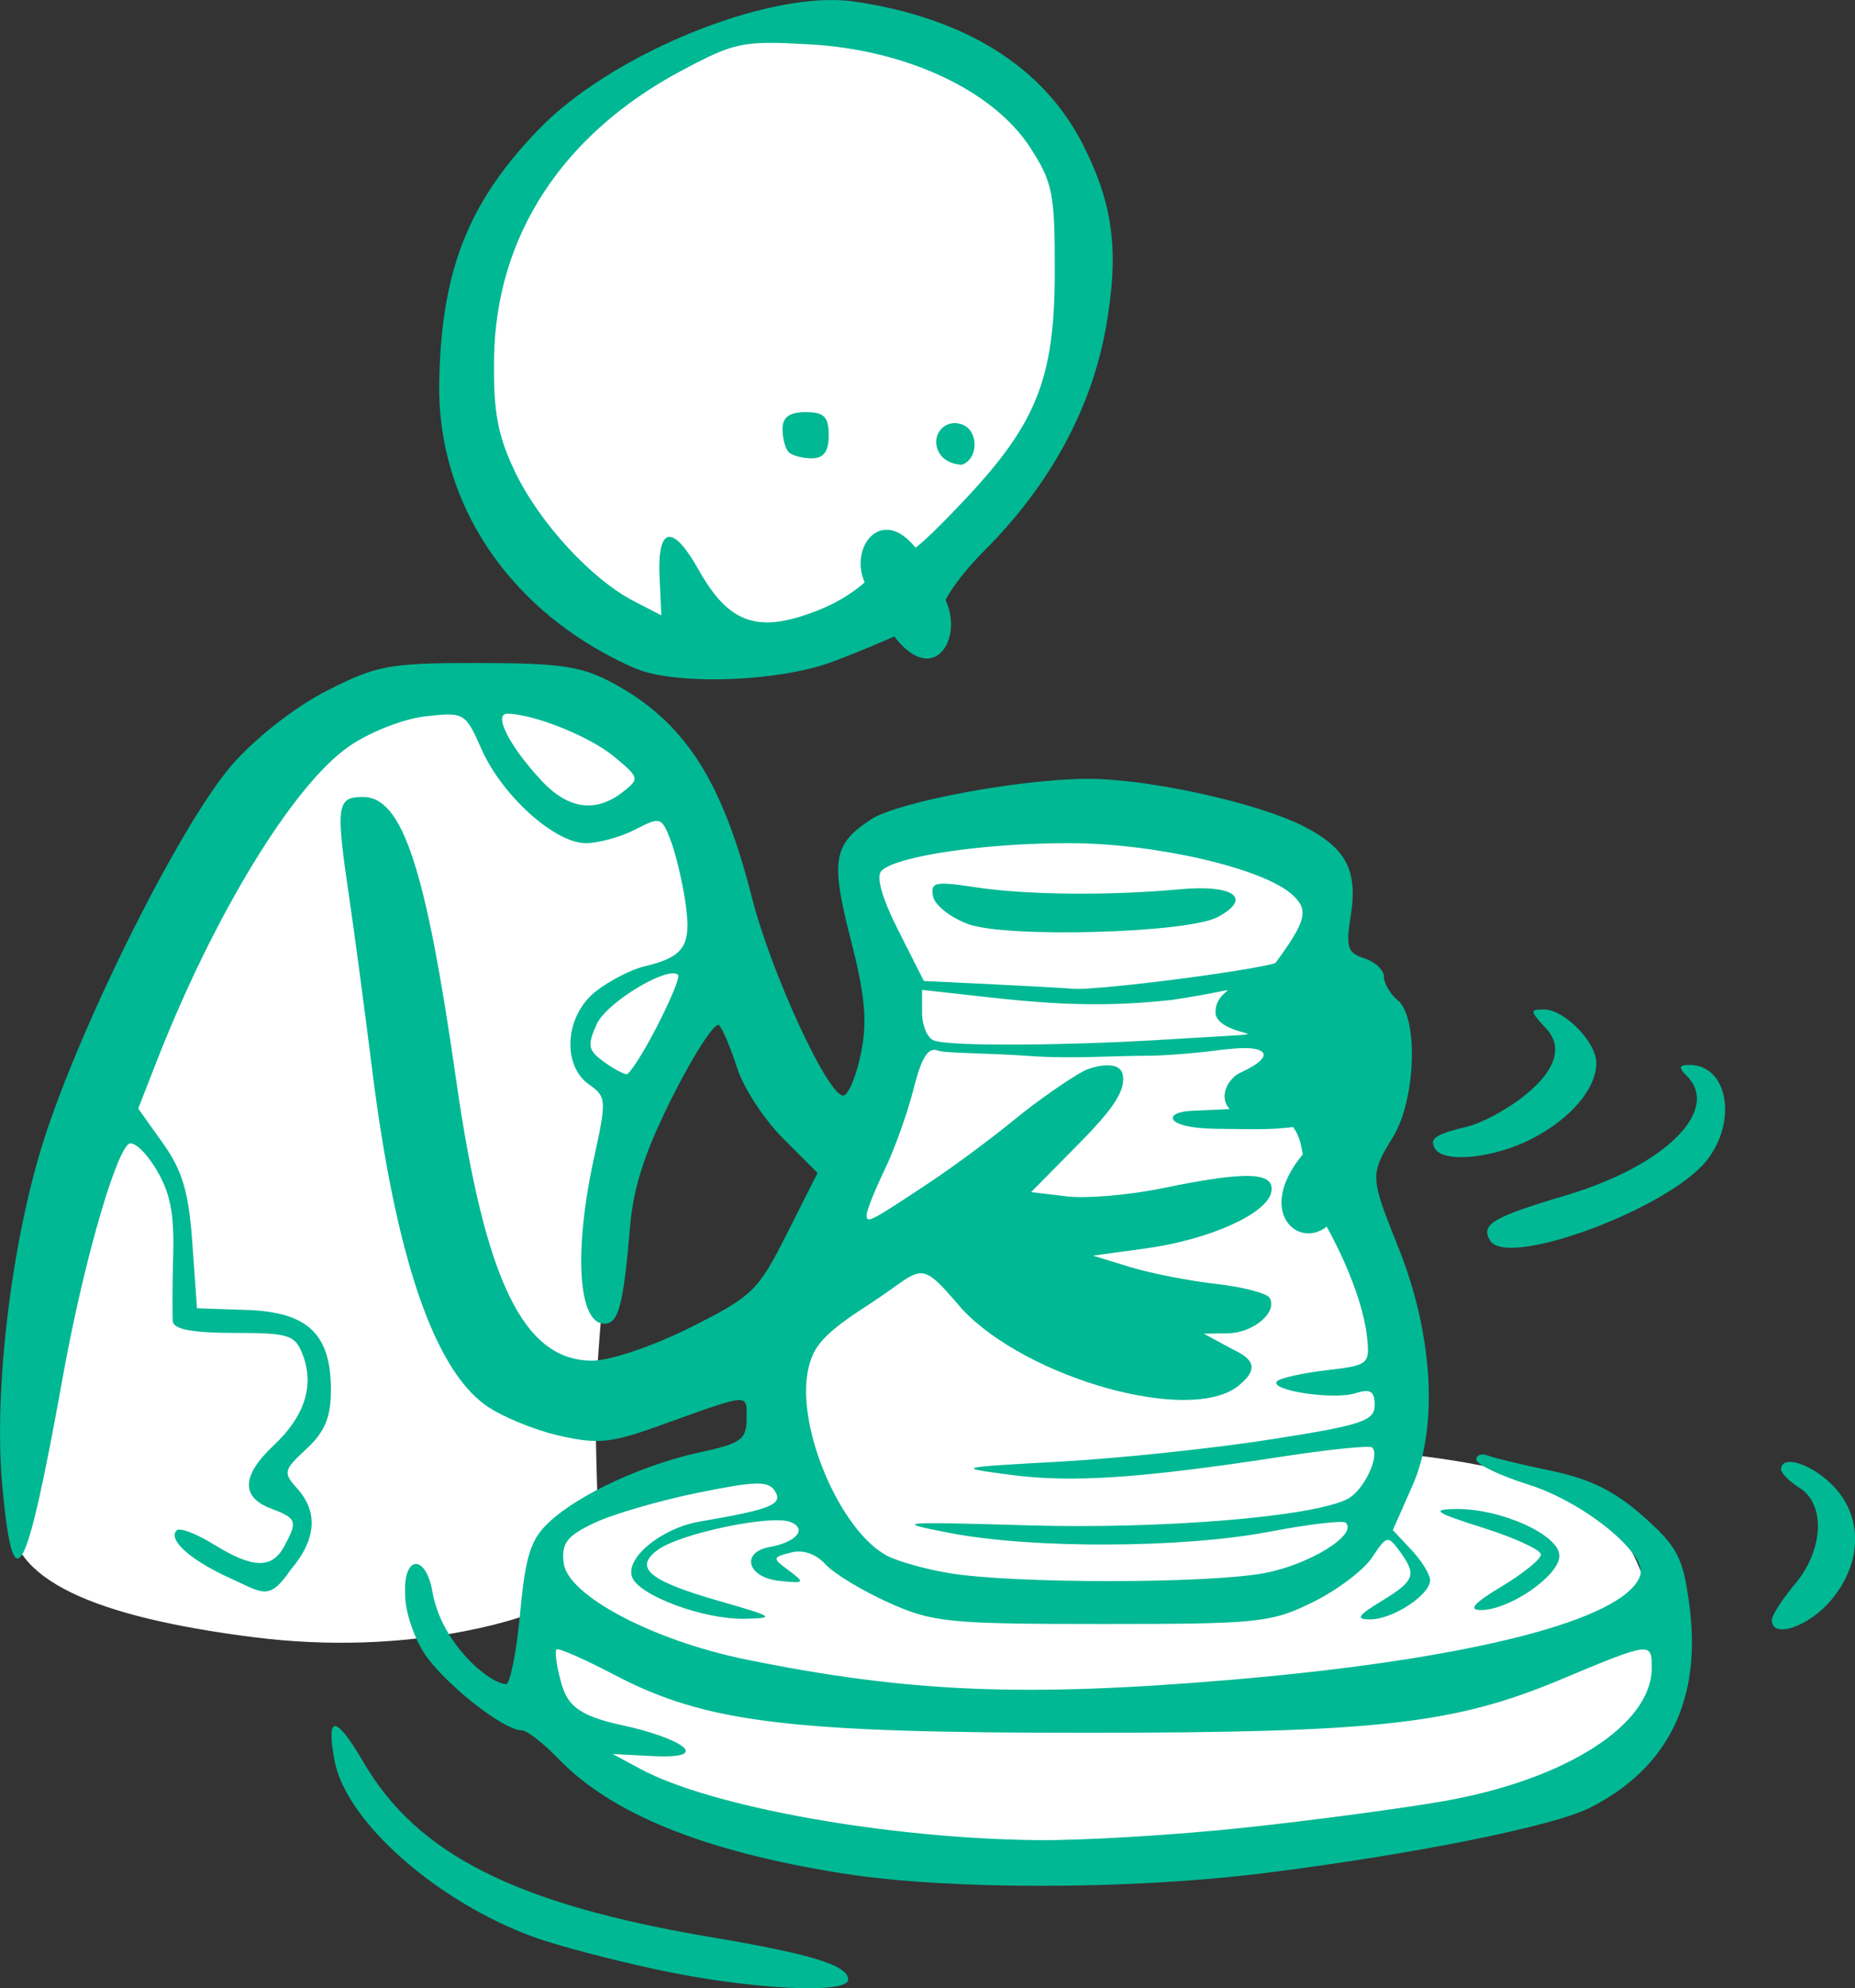 <?xml version="1.0" ?><svg height="221.745mm" viewBox="0 0 206.988 221.745" width="206.988mm" xmlns="http://www.w3.org/2000/svg">
    <rect x="0" y="0" width="206.988" height="221.745" fill="#333333" stroke="none"/>
    <path d="m 321.805,56.381 c -18.989,0.429 -41.692,12.276 -48.521,34.188 -8.742,28.047 3.599,45.038 18.504,52.445 11.985,5.956 14.854,5.195 32.082,2.199 17.228,-2.996 27.103,-20.442 36.76,-40.424 9.656,-19.982 -4.499,-38.284 -24.178,-46.053 -4.305,-1.699 -9.329,-2.476 -14.646,-2.355 z m -45.047,96.012 c -16.924,0.331 -38.62,11.979 -47.518,30.355 -10.169,21.002 -21.667,67.827 -22.568,88.354 -0.411,9.367 11.946,14.803 35.15,17.744 22.569,2.86 38.467,-2.894 39.287,-3.197 -0.22,0.625 -0.5,2.774 -0.625,9.648 -0.219,12.081 38.846,24.425 65.584,26.4 26.738,1.975 73.557,-7.109 84.164,-10.895 10.607,-3.786 14.229,-8.395 15.033,-13.596 0.805,-5.201 -2.12,-21.332 -9.582,-27.158 -7.462,-5.827 -28.02,-7.637 -28.02,-7.637 0,0 -1.279,-13.365 -3.035,-22.615 -1.756,-9.25 -13.586,-24.241 -11.375,-42.762 2.211,-18.52 1.939,-19.026 -2.816,-21.396 -4.755,-2.37 -30.836,-8.887 -48.979,-4.674 -18.142,4.214 -12.764,8.855 -8.924,20.047 3.841,11.192 1.865,19.027 -8.34,37.033 -10.205,18.006 -7.279,34.201 -7.279,34.201 l -25.531,6.551 c 0,0 -0.292,-8.854 -0.256,-12.705 0.037,-3.851 1.061,-27.718 6.365,-46.777 5.304,-19.06 10.607,-19.356 9.803,-27.322 -0.805,-7.966 -6.255,-25.612 -23.629,-29.035 -2.172,-0.428 -4.492,-0.612 -6.91,-0.564 z" fill="#FFFFFF" paint-order="markers stroke fill" transform="translate(158.11,-56.962) matrix(0.773,0,0,0.773,-316.687,16.29)"/>
    <path d="m 326.029,52.631 c -12.456,-0.4 -33.013,8.28 -42.965,18.496 -10.312,10.586 -14.219,20.45 -14.518,36.645 -0.277,14.989 7.372,28.689 20.828,37.307 2.899,1.857 6.798,3.841 8.666,4.408 6.469,1.964 19.774,1.326 27.012,-1.293 3.877,-1.403 9.184,-3.746 9.184,-3.746 5.659,7.392 10.07,0.325 7.391,-5.27 0,0 1.476,-2.978 5.656,-7.158 9.473,-9.473 15.49,-20.578 17.545,-32.381 1.879,-10.791 1.018,-17.523 -3.34,-26.123 -5.711,-11.27 -17.024,-18.343 -33.08,-20.682 -0.753,-0.11 -1.548,-0.176 -2.379,-0.203 z m -9.812,6.166 c 1.603,-0.006 3.509,0.087 5.957,0.229 13.853,0.802 26.326,6.646 31.648,14.83 3.295,5.067 3.611,6.676 3.58,18.225 -0.04,15.07 -2.619,21.595 -12.836,32.469 -5.934,6.316 -7.266,7.084 -7.266,7.084 -4.865,-6.084 -9.588,-0.172 -7.352,5 0,0 -2.317,2.279 -6.539,3.969 -8.774,3.51 -12.99,2.109 -17.428,-5.787 -3.758,-6.686 -5.962,-6.268 -5.627,1.066 l 0.252,5.516 -3.99,-2.062 c -6.128,-3.169 -13.621,-11.326 -17.127,-18.645 -2.506,-5.23 -3.139,-8.646 -3.029,-16.361 0.248,-17.629 9.84,-32.341 27.072,-41.525 5.793,-3.087 7.873,-3.988 12.684,-4.006 z m 5.221,53.283 c -2.344,0 -3.334,0.725 -3.334,2.443 0,1.345 0.4,2.845 0.889,3.334 0.489,0.489 1.989,0.889 3.334,0.889 1.719,0 2.443,-0.99 2.443,-3.334 0,-2.667 -0.665,-3.332 -3.332,-3.332 z m 21.604,1.586 c -2.288,-0.077 -3.724,2.662 -1.994,4.746 0.672,0.778 1.693,1.189 2.924,1.268 2.424,-0.807 2.493,-4.88 0.098,-5.799 -0.355,-0.136 -0.701,-0.204 -1.027,-0.215 z m -68.799,34.611 c -12.883,-0.006 -14.623,0.308 -21.816,3.949 -4.599,2.328 -10.248,6.72 -13.721,10.668 -7.246,8.237 -21.628,36.819 -27.164,53.986 -4.714,14.618 -7.337,36.216 -6.074,50.027 1.587,17.354 3.381,14.158 8.729,-15.555 2.777,-15.432 7.226,-31.32 9.406,-33.594 0.638,-0.665 2.355,0.786 3.941,3.332 2.136,3.428 2.76,6.433 2.602,12.512 -0.115,4.4 -0.139,8.749 -0.055,9.666 0.106,1.147 2.865,1.668 8.854,1.668 7.949,0 8.804,0.275 9.912,3.189 1.681,4.42 0.259,8.846 -4.18,13.012 -4.652,4.366 -4.8,7.471 -0.434,9.131 3.753,1.427 3.889,1.805 1.953,5.422 -1.779,3.325 -4.537,3.259 -10.199,-0.24 -2.508,-1.55 -4.913,-2.464 -5.346,-2.031 -1.343,1.343 2.001,4.329 7.75,6.922 4.647,2.095 5.558,3.354 8.674,-1.203 3.712,-4.315 4.043,-8.358 0.967,-11.758 -2.063,-2.28 -1.979,-2.636 1.334,-5.707 2.671,-2.475 3.535,-4.559 3.535,-8.525 0,-8.05 -3.333,-11.222 -12.107,-11.523 l -7.227,-0.248 -0.666,-9.391 c -0.523,-7.37 -1.436,-10.47 -4.24,-14.406 l -3.574,-5.016 2.664,-6.814 c 8.274,-21.163 19.689,-39.848 27.76,-45.441 2.982,-2.066 7.846,-3.976 11.043,-4.336 5.6,-0.631 5.76,-0.537 8.088,4.74 2.947,6.679 10.577,13.557 15.039,13.557 1.844,0 5.057,-0.881 7.141,-1.959 3.652,-1.889 3.84,-1.827 5.16,1.668 0.754,1.994 1.714,6.106 2.135,9.137 0.834,5.999 -0.216,7.565 -5.998,8.941 -1.898,0.452 -5.048,2.079 -7,3.615 -4.429,3.484 -4.928,10.643 -0.936,13.436 2.491,1.742 2.526,2.243 0.715,10.496 -2.968,13.522 -2.328,24 1.467,24 2.06,0 2.745,-2.578 3.719,-14 0.497,-5.831 2.2,-11 6.283,-19.064 3.082,-6.086 6.04,-10.586 6.574,-10 0.534,0.586 1.714,3.384 2.621,6.219 0.907,2.835 3.884,7.39 6.617,10.123 l 4.969,4.969 -4.42,8.766 c -4.166,8.263 -4.966,9.041 -13.969,13.545 -5.41,2.707 -11.54,4.777 -14.141,4.777 -9.932,0 -15.496,-11.51 -19.664,-40.668 -4.351,-30.436 -7.727,-40.666 -13.42,-40.666 -3.804,0 -3.961,1.164 -1.967,14.666 0.704,4.767 2.184,15.868 3.287,24.668 3.365,26.838 8.862,43.077 16.402,48.445 2.217,1.579 6.944,3.538 10.504,4.354 5.633,1.29 7.512,1.11 14.473,-1.387 13.406,-4.808 12.668,-4.75 12.668,-1.012 0,2.973 -0.798,3.55 -6.639,4.803 -8.202,1.759 -17.486,6.036 -21.824,10.057 -2.7,2.502 -3.444,4.826 -4.23,13.221 -0.525,5.602 -1.436,10.186 -2.027,10.186 -2.235,0 -9.302,-5.668 -10.637,-13.369 -0.941,-5.428 -4.275,-5.308 -3.918,0.545 -0.032,2.113 1.138,5.781 2.602,8.148 2.62,4.239 11.507,11.342 14.189,11.342 0.755,0 3.123,1.822 5.262,4.049 7.716,8.033 21.132,13.444 41.223,16.625 v -0.002 c 14.94,2.365 41.152,2.358 60.344,-0.018 21.399,-2.649 42.035,-6.772 47.369,-9.463 11.361,-5.731 16.228,-15.68 14.369,-29.375 -0.923,-6.802 -1.712,-8.308 -6.65,-12.689 -4.059,-3.602 -7.682,-5.404 -13.15,-6.539 -4.151,-0.862 -8.313,-1.862 -9.248,-2.221 -0.935,-0.359 -1.701,-0.098 -1.701,0.58 0,0.678 3.434,2.314 7.629,3.637 7.919,2.496 17.083,9.951 16.049,13.055 -2.139,6.418 -24.567,12.147 -58.99,15.068 -29.899,2.538 -46.617,1.844 -70.02,-2.904 -13.5,-2.739 -25.861,-9.269 -26.404,-13.949 -0.332,-2.862 0.454,-3.89 4.42,-5.771 2.653,-1.259 9.356,-3.212 14.895,-4.342 8.482,-1.73 10.25,-1.767 11.203,-0.23 1.177,1.896 -0.644,2.629 -10.881,4.377 -5.526,0.944 -10.802,5.282 -9.752,8.02 1.025,2.671 10.324,6.112 16.213,6 4.567,-0.087 4.283,-0.292 -3.469,-2.508 -10.306,-2.946 -12.587,-4.819 -9.051,-7.43 3.187,-2.353 16.304,-5.119 19.129,-4.035 2.524,0.969 0.923,2.921 -2.971,3.623 -4.22,0.761 -3.228,4.384 1.334,4.873 3.723,0.399 3.824,0.299 1.469,-1.459 -2.464,-1.839 -2.457,-1.909 0.258,-2.619 1.731,-0.453 3.611,0.18 4.959,1.67 1.194,1.319 5.278,3.802 9.076,5.516 6.413,2.894 8.616,3.123 30.904,3.123 22.546,0.006 24.388,-0.183 30.402,-3.145 3.521,-1.734 7.382,-4.649 8.58,-6.477 2.053,-3.133 2.279,-3.186 3.932,-0.926 2.537,3.469 2.242,4.296 -2.58,7.236 -3.478,2.121 -3.801,2.646 -1.631,2.646 3.227,0.006 8.631,-3.533 8.631,-5.652 0,-0.828 -1.21,-2.792 -2.689,-4.367 l -2.691,-2.863 2.863,-6.475 c 3.731,-8.434 2.938,-21.8 -2.031,-34.223 -4.143,-10.357 -4.152,-10.532 -0.789,-16.049 3.282,-5.383 3.685,-17.199 0.672,-19.699 -1.1,-0.913 -2,-2.447 -2,-3.408 0,-0.961 -1.268,-2.147 -2.816,-2.639 -2.444,-0.776 -2.704,-1.584 -1.977,-6.135 1.056,-6.606 -0.654,-9.813 -6.92,-12.982 -6.711,-3.394 -22.58,-6.846 -31.217,-6.789 -9.85,0.065 -27.279,3.346 -31.111,5.857 -5.464,3.58 -5.861,5.902 -2.941,17.264 2.088,8.126 2.43,11.839 1.508,16.412 -0.656,3.251 -1.792,6.024 -2.525,6.164 -2.095,0.4 -10.446,-17.617 -13.221,-28.525 -4.348,-17.093 -9.754,-25.425 -20.113,-31.002 -4.489,-2.417 -7.55,-2.867 -19.334,-2.877 z m 4.133,7.326 c 3.75,0 11.886,3.258 15.389,6.162 3.714,3.079 3.747,3.212 1.225,5.166 -3.873,3.001 -7.845,2.434 -11.666,-1.662 -4.615,-4.949 -7.03,-9.666 -4.947,-9.666 z m 81.055,18.666 c 12.412,0 28.019,3.6 32.262,7.439 2.418,2.189 2.031,3.776 -2.396,9.801 -0.232,0.315 -6.262,1.343 -13.402,2.285 -7.14,0.942 -14.184,1.615 -15.65,1.496 -1.467,-0.119 -6.956,-0.422 -12.201,-0.674 l -9.537,-0.459 -3.697,-7.309 c -2.365,-4.675 -3.237,-7.772 -2.418,-8.592 2.115,-2.115 14.816,-3.988 27.041,-3.988 z m -18.537,5.863 c -1.161,0.108 -1.284,0.662 -1.062,1.816 0.245,1.277 2.538,3.08 5.096,4.008 5.594,2.029 31.658,1.296 35.971,-1.012 5.097,-2.728 2.388,-4.73 -5.436,-4.018 -10.417,0.949 -22.252,0.824 -29.646,-0.312 -1.421,-0.218 -2.53,-0.371 -3.389,-0.447 -0.644,-0.057 -1.146,-0.071 -1.533,-0.035 z m -38.705,12.926 c 0.381,-0.018 0.674,0.052 0.85,0.229 0.279,0.279 -1.094,3.615 -3.051,7.412 -1.957,3.798 -3.935,6.904 -4.396,6.904 -0.461,0 -1.978,-0.834 -3.373,-1.854 -2.193,-1.603 -2.316,-2.333 -0.918,-5.402 1.239,-2.718 8.219,-7.164 10.889,-7.289 z m 36.055,2.383 9.668,1.074 c 10.877,1.207 17.571,1.305 26.332,0.385 13.6,-2.047 5.809,-2.283 6.4,2.17 0.944,3.054 9.197,2.565 0.945,3.053 l -10.32,0.611 c -10.472,0.619 -28.905,0.976 -31.357,-0.014 -0.917,-0.37 -1.668,-2.158 -1.668,-3.975 z m 89.795,2.828 c -2.053,0 -2.053,0.171 0,2.439 6.01,5.762 -6.598,13.196 -10.818,14.393 -4.89,1.168 -5.827,1.792 -4.918,3.262 1.299,2.101 8.446,1.377 13.906,-1.408 5.645,-2.88 9.369,-7.244 9.369,-10.98 0,-2.984 -4.619,-7.705 -7.539,-7.705 z m -42.568,5.588 c 3.035,0.208 2.858,1.643 -1.227,3.504 -1.833,0.835 -3.266,3.517 -1.584,5.279 0,0 -2.814,0.131 -5.541,0.25 -4.038,0.176 -4.006,2.484 3.492,2.592 7.579,0.109 8.24,0.065 11.199,-0.244 1.004,1.375 1.141,2.65 1.391,3.938 -6.865,8.273 -0.654,13.713 3.449,10.424 0,0 5.061,8.783 5.834,16 0.412,3.849 0.197,4.021 -5.85,4.721 -3.453,0.399 -6.664,1.114 -7.137,1.586 -1.299,1.299 8.114,2.744 11.297,1.734 2.171,-0.689 2.783,-0.312 2.783,1.715 0,2.281 -1.826,2.883 -15,4.947 -8.25,1.293 -21.901,2.733 -30.334,3.199 -15.204,0.84 -15.262,0.856 -7.109,1.926 8.768,1.15 18.83,0.471 38.967,-2.629 6.888,-1.06 12.792,-1.658 13.121,-1.328 1.167,1.167 -1.192,6.155 -3.494,7.387 -4.848,2.594 -26.62,4.407 -46.15,3.842 -18.932,-0.548 -19.538,-0.49 -11.334,1.1 11.857,2.298 33.622,2.214 46.123,-0.178 5.697,-1.09 10.668,-1.672 11.045,-1.295 1.723,1.723 -5.208,6.02 -11.693,7.25 v 0.004 c -8.199,1.551 -36.451,1.553 -45.645,0 -3.394,-0.574 -7.403,-1.702 -8.908,-2.508 -6.678,-3.574 -12.985,-18.219 -11.426,-26.531 0.698,-3.721 2.314,-5.499 8.83,-9.711 8.111,-5.242 6.908,-6.981 13.49,0.709 9.362,9.947 32.914,16.65 39.877,11.006 3.552,-2.879 1.394,-4.165 -1.1,-5.377 l -3.926,-2.125 3.502,-0.053 c 3.692,-0.056 7.242,-3.102 5.984,-5.137 -0.408,-0.66 -3.91,-1.561 -7.781,-2 -3.872,-0.439 -9.44,-1.533 -12.373,-2.434 l -5.332,-1.637 7.559,-1.029 c 9.213,-1.253 17.581,-5.004 18.188,-8.152 0.562,-2.917 -3.563,-3.058 -15.748,-0.539 -4.766,0.986 -10.974,1.513 -13.795,1.172 l -5.129,-0.619 6.98,-7.066 c 5.226,-5.291 6.631,-7.728 6.252,-9.84 -0.415,-2.313 -4.503,-1.172 -5.641,-0.562 -2.19,1.174 -6.7,4.312 -10,7.014 -3.3,2.702 -8.7,6.707 -12,8.9 -8.874,5.898 -9.334,6.139 -9.334,4.873 0,-0.639 1.168,-3.578 2.594,-6.529 1.426,-2.951 3.304,-8.198 4.176,-11.658 1.155,-4.585 2.11,-6.091 3.518,-5.551 1.062,0.408 7.15,0.334 13.49,0.795 5.632,0.41 11.734,-0.039 16.828,-0.053 2.396,-1e-5 7.141,-0.381 10.543,-0.848 1.365,-0.131 2.791,-0.312 4.078,-0.232 z m 63.574,2.412 c -1.556,0 -1.645,0.357 -0.4,1.602 4.936,4.936 -3.195,12.971 -17.404,17.201 -10.707,3.188 -12.427,4.215 -10.979,6.559 2.482,4.016 25.782,-4.629 31.266,-11.6 4.468,-5.68 3.01,-13.762 -2.482,-13.762 z m 14.719,57.289 c -0.916,-0.077 -1.52,0.247 -1.52,1.059 0,0.557 1.201,1.762 2.668,2.678 3.786,2.364 3.467,8.97 -0.668,13.885 -1.833,2.179 -3.332,4.516 -3.332,5.193 0,2.753 5.317,0.967 8.547,-2.871 4.565,-5.425 4.638,-12.167 0.18,-16.625 -1.947,-1.947 -4.348,-3.19 -5.875,-3.318 z m -48.545,6.787 c -3.59,0.062 -2.922,0.514 4.025,2.715 4.583,1.452 8.334,3.184 8.334,3.85 0,0.665 -2.549,2.737 -5.666,4.605 -4.011,2.404 -4.887,3.404 -3,3.404 4.124,0.012 11.332,-4.962 11.332,-7.818 0,-3.041 -8.514,-6.869 -15.025,-6.756 z m -129.748,20.256 c 0.259,-0.259 4.014,1.389 8.348,3.66 13.209,6.924 25.178,8.388 68.426,8.369 41.77,-0.018 52.814,-1.257 68.094,-7.645 13.139,-5.492 13.24,-5.507 13.24,-1.719 0,8.177 -12.343,16.099 -29.924,19.207 -5.908,1.044 -18.842,2.77 -28.742,3.834 -9.9,1.064 -23.4,1.879 -30,1.811 -21.617,-0.222 -47.132,-4.791 -57.316,-10.266 l -4.018,-2.16 5.586,0.291 c 9.527,0.499 3.814,-2.73 -4.17,-4.436 -6.918,-1.478 -8.073,-3.208 -8.955,-6.545 -0.569,-2.163 -0.827,-4.144 -0.568,-4.402 z m -31.924,11.066 c -0.705,-0.051 -0.743,1.612 -0.109,4.99 1.646,8.773 14.744,20.352 28.807,25.465 3.3,1.2 11.4,3.33 18,4.732 13.256,2.817 27.334,3.528 27.334,1.381 0,-2.042 -5.271,-3.675 -19.688,-6.1 -28.169,-4.738 -42.444,-11.893 -50.229,-25.176 -2.039,-3.479 -3.41,-5.242 -4.115,-5.293 z" fill="#00B894" transform="translate(158.11,-56.962) matrix(0.773,0,0,0.773,-316.687,16.29)"/>
</svg>